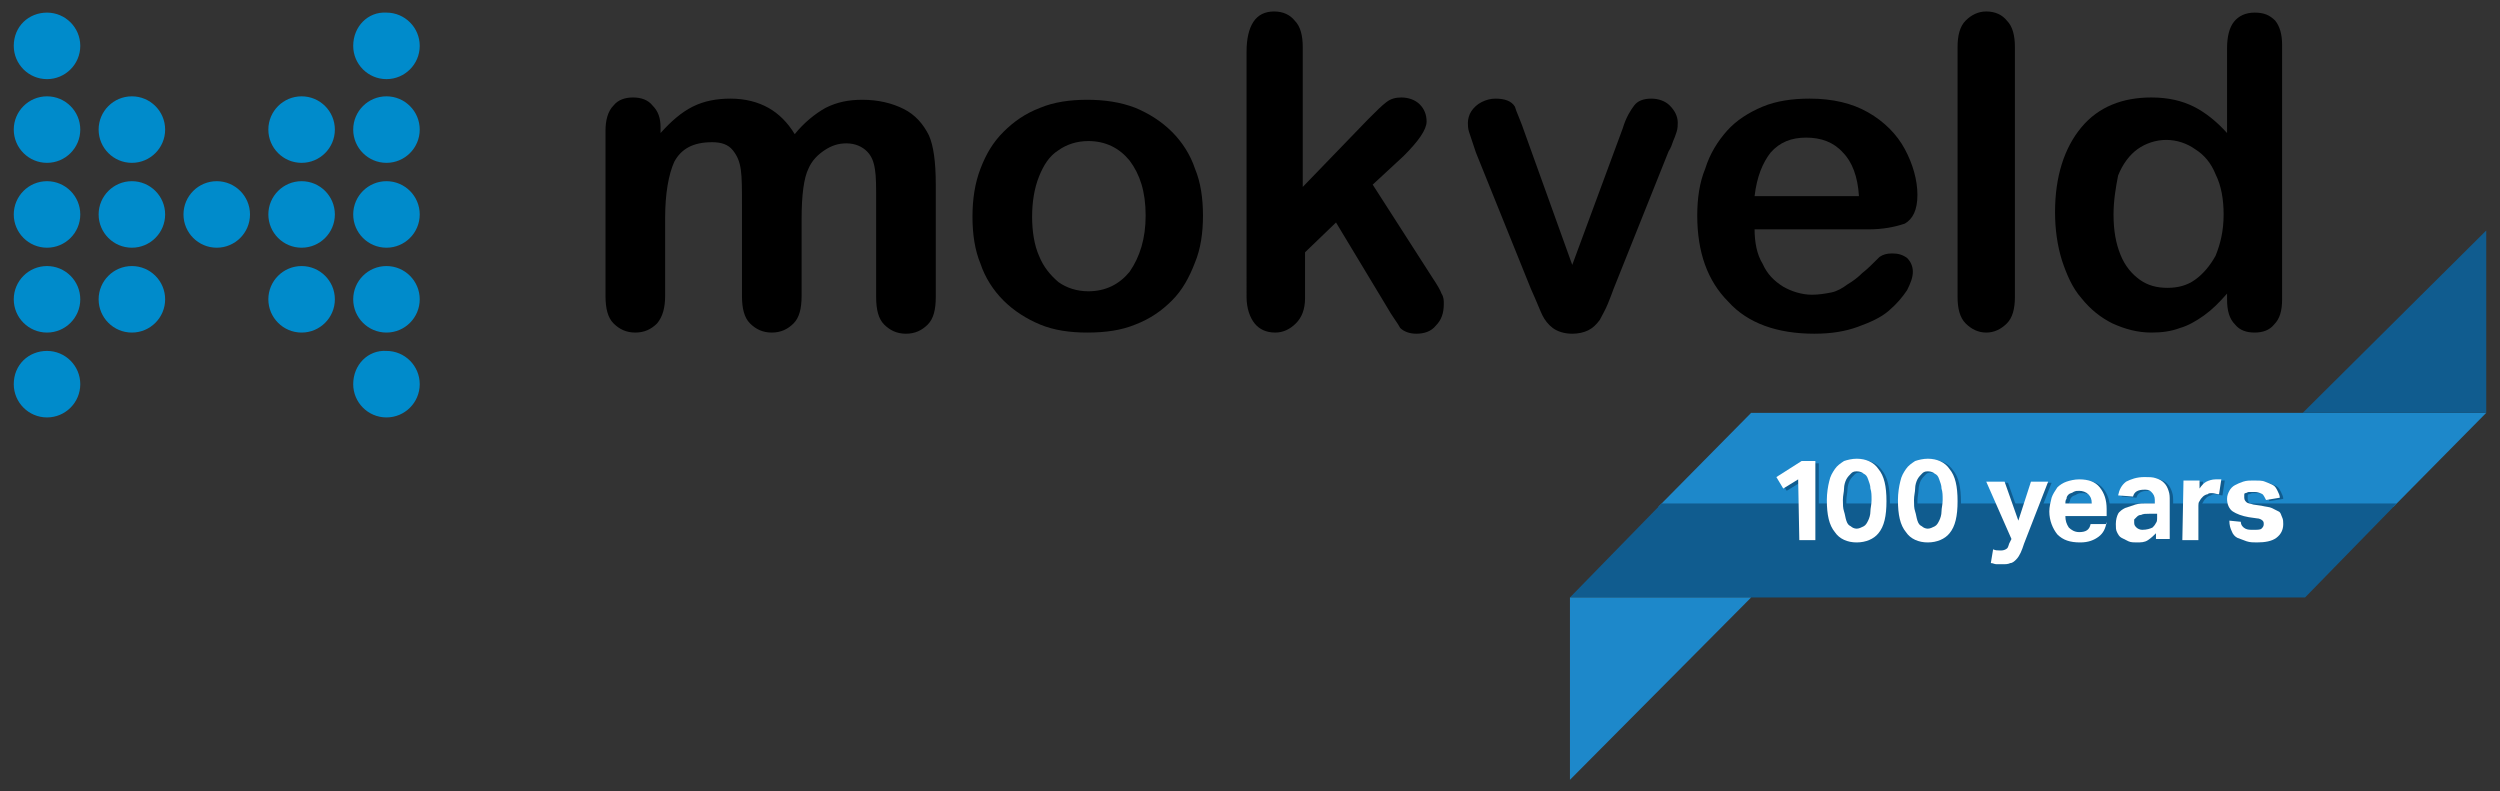 <svg xmlns="http://www.w3.org/2000/svg" viewBox="0 0 218 69" width="218px" height="69px">
	<rect x="0" y="0" width="218" height="69" fill="#333333" stroke="none"/>
	<g id="logo" fill="#000000">
		<g>
			<path d="M69.9,19.1v6.7c0,1.1-0.2,1.9-0.7,2.4S68.1,29,67.3,29s-1.4-0.3-1.9-0.8s-0.7-1.3-0.7-2.4v-8c0-1.3,0-2.3-0.1-3
				s-0.3-1.2-0.7-1.7c-0.4-0.5-1-0.7-1.8-0.7c-1.7,0-2.7,0.6-3.3,1.7C58.3,15.2,58,16.9,58,19v6.8c0,1-0.2,1.8-0.7,2.4
				c-0.5,0.5-1.1,0.8-1.9,0.8c-0.8,0-1.4-0.3-1.9-0.8s-0.7-1.3-0.7-2.4V11.4c0-0.9,0.2-1.7,0.7-2.2c0.4-0.5,1-0.7,1.7-0.7
				s1.3,0.2,1.7,0.7c0.5,0.5,0.7,1.1,0.7,1.9v0.5c0.9-1,1.8-1.8,2.8-2.3s2.1-0.7,3.3-0.7c1.3,0,2.4,0.3,3.3,0.8s1.7,1.3,2.3,2.3
				c0.8-1,1.8-1.8,2.7-2.3c1-0.5,2-0.7,3.2-0.7c1.4,0,2.6,0.3,3.6,0.8s1.7,1.3,2.2,2.3c0.4,0.9,0.6,2.3,0.6,4.3v9.8
				c0,1.1-0.2,1.9-0.7,2.4s-1.1,0.8-1.9,0.8s-1.4-0.3-1.9-0.8s-0.7-1.3-0.7-2.4v-8.5c0-1.1,0-2-0.1-2.6c-0.1-0.7-0.3-1.2-0.7-1.6
				c-0.4-0.4-1-0.7-1.8-0.7c-0.7,0-1.3,0.2-1.9,0.6c-0.6,0.4-1.1,0.9-1.4,1.6C70.1,15.5,69.9,17,69.9,19.1"/>
			<path d="M104.9,18.8c0,1.5-0.2,2.9-0.7,4.1c-0.5,1.3-1.1,2.4-2,3.3s-1.9,1.6-3.2,2.1c-1.2,0.5-2.6,0.7-4.2,0.7
				c-1.5,0-2.9-0.2-4.1-0.7s-2.3-1.2-3.2-2.1c-0.9-0.9-1.6-2-2-3.2c-0.5-1.2-0.7-2.6-0.7-4.1s0.2-2.9,0.7-4.2s1.1-2.3,2-3.2
				s1.9-1.6,3.2-2.1c1.2-0.5,2.6-0.7,4.1-0.7s2.9,0.2,4.2,0.7c1.2,0.5,2.3,1.2,3.2,2.1c0.9,0.9,1.6,2,2,3.2
				C104.7,15.9,104.9,17.3,104.9,18.8 M99.9,18.8c0-2.1-0.5-3.6-1.4-4.8c-0.9-1.1-2.1-1.7-3.6-1.7c-1,0-1.9,0.3-2.6,0.8
				c-0.8,0.5-1.3,1.3-1.7,2.3c-0.4,1-0.6,2.2-0.6,3.5s0.2,2.5,0.6,3.4c0.4,1,1,1.7,1.7,2.3c0.7,0.5,1.6,0.8,2.6,0.8
				c1.5,0,2.7-0.6,3.6-1.7C99.4,22.4,99.9,20.8,99.9,18.8"/>
			<path d="M120.9,26.7l-4.4-7.3l-2.7,2.6v4c0,1-0.3,1.7-0.8,2.2s-1.1,0.8-1.8,0.8c-0.8,0-1.4-0.3-1.8-0.8s-0.7-1.3-0.7-2.3V4.5
				c0-1.1,0.2-2,0.6-2.6s1-0.9,1.8-0.9s1.4,0.3,1.8,0.8c0.5,0.5,0.7,1.3,0.7,2.3v12.2l5.7-5.9c0.7-0.7,1.2-1.2,1.6-1.5
				s0.8-0.4,1.3-0.4c0.6,0,1.2,0.2,1.6,0.6c0.4,0.4,0.6,0.9,0.6,1.5c0,0.7-0.7,1.7-2,3l-2.7,2.5l5.2,8.1c0.4,0.6,0.7,1.1,0.8,1.4
				c0.2,0.3,0.2,0.6,0.2,0.9c0,0.8-0.2,1.4-0.7,1.9c-0.4,0.5-1,0.7-1.7,0.7c-0.6,0-1.1-0.2-1.4-0.5C121.9,28.2,121.4,27.6,120.9,26.7
				"/>
			<path d="M133,11.7l4.1,11.4l4.4-11.9c0.3-1,0.7-1.6,1-2s0.8-0.6,1.5-0.6c0.6,0,1.2,0.2,1.6,0.6c0.4,0.4,0.7,0.9,0.7,1.5
				c0,0.2,0,0.5-0.1,0.8s-0.2,0.6-0.3,0.8c-0.1,0.3-0.2,0.6-0.4,0.9l-4.8,12c-0.1,0.3-0.3,0.8-0.5,1.3s-0.5,1-0.7,1.4
				c-0.3,0.4-0.6,0.7-1,0.9c-0.4,0.2-0.9,0.3-1.4,0.3c-0.7,0-1.3-0.2-1.7-0.5s-0.7-0.7-0.9-1.1s-0.5-1.2-1-2.3l-4.8-11.9
				c-0.1-0.3-0.2-0.6-0.3-0.9c-0.1-0.3-0.2-0.6-0.3-0.9c-0.1-0.3-0.1-0.6-0.1-0.8c0-0.3,0.1-0.7,0.3-1s0.5-0.6,0.9-0.8
				s0.8-0.3,1.2-0.3c0.8,0,1.4,0.2,1.7,0.7C132.2,9.7,132.6,10.5,133,11.7"/>
			<path d="M162.9,20H153c0,1.1,0.2,2.2,0.7,3c0.4,0.9,1,1.5,1.8,2c0.7,0.4,1.6,0.7,2.5,0.7c0.6,0,1.2-0.1,1.7-0.2s1-0.4,1.4-0.7
				c0.5-0.3,0.9-0.6,1.3-1c0.4-0.3,0.9-0.8,1.5-1.4c0.3-0.2,0.6-0.3,1.1-0.3s0.9,0.1,1.3,0.4c0.3,0.3,0.5,0.7,0.5,1.2s-0.2,1-0.5,1.6
				c-0.4,0.6-0.9,1.2-1.6,1.8c-0.7,0.6-1.6,1-2.7,1.4c-1.1,0.4-2.3,0.6-3.8,0.6c-3.2,0-5.8-0.9-7.5-2.8c-1.8-1.8-2.7-4.3-2.7-7.5
				c0-1.5,0.2-2.9,0.7-4.1c0.4-1.3,1.1-2.4,1.9-3.3c0.8-0.9,1.9-1.6,3.1-2.1c1.2-0.5,2.6-0.7,4.1-0.7c2,0,3.7,0.4,5.1,1.2
				c1.4,0.8,2.5,1.9,3.2,3.2s1.1,2.7,1.1,4s-0.4,2.1-1.1,2.5C165.2,19.8,164.2,20,162.9,20 M153,17.1h9.1c-0.1-1.7-0.6-3-1.4-3.8
				c-0.8-0.9-1.9-1.3-3.2-1.3s-2.3,0.4-3.1,1.3C153.7,14.2,153.2,15.4,153,17.1"/>
			<path d="M170.7,25.9V4.1c0-1,0.2-1.8,0.7-2.3s1.1-0.8,1.8-0.8c0.8,0,1.4,0.3,1.8,0.8c0.5,0.5,0.7,1.3,0.7,2.3v21.8
				c0,1-0.2,1.8-0.7,2.3s-1.1,0.8-1.8,0.8s-1.3-0.3-1.8-0.8C170.9,27.7,170.7,26.9,170.7,25.9"/>
			<path d="M194.2,26.1v-0.5c-0.7,0.8-1.3,1.4-2,1.9s-1.4,0.9-2.1,1.1c-0.8,0.3-1.6,0.4-2.5,0.4c-1.2,0-2.3-0.3-3.4-0.8
				c-1-0.5-1.9-1.2-2.7-2.2c-0.8-0.9-1.3-2.1-1.7-3.3c-0.4-1.3-0.6-2.7-0.6-4.2c0-3.1,0.8-5.6,2.3-7.4s3.6-2.6,6.1-2.6
				c1.5,0,2.7,0.3,3.7,0.8s2,1.3,2.9,2.3V4.2c0-1,0.2-1.8,0.6-2.3c0.4-0.5,1-0.8,1.8-0.8s1.3,0.2,1.8,0.7c0.4,0.5,0.6,1.2,0.6,2.1
				v22.2c0,1-0.2,1.7-0.7,2.2c-0.4,0.5-1,0.7-1.7,0.7s-1.3-0.2-1.7-0.7C194.4,27.8,194.2,27.1,194.2,26.1 M184.3,18.7
				c0,1.4,0.2,2.5,0.6,3.5c0.4,1,1,1.7,1.7,2.2s1.5,0.7,2.4,0.7s1.7-0.2,2.4-0.7s1.3-1.2,1.8-2.1c0.4-1,0.7-2.1,0.7-3.6
				c0-1.3-0.2-2.5-0.7-3.5c-0.4-1-1-1.7-1.8-2.2c-0.7-0.5-1.6-0.8-2.5-0.8s-1.8,0.3-2.5,0.8s-1.3,1.3-1.7,2.3
				C184.5,16.3,184.3,17.5,184.3,18.7"/>
			<g fill="#008bcb">
				<path d="M1.2,11.3c0,1.6,1.3,2.9,2.9,2.9S7,12.9,7,11.3S5.7,8.4,4.1,8.4S1.2,9.7,1.2,11.3"/>
				<path d="M1.2,4c0,1.6,1.3,2.9,2.9,2.9S7,5.6,7,4S5.7,1.1,4.1,1.1S1.2,2.3,1.2,4"/>
				<path d="M1.2,18.7c0,1.6,1.3,2.9,2.9,2.9S7,20.3,7,18.7s-1.3-2.9-2.9-2.9S1.2,17.1,1.2,18.7"/>
				<path d="M1.2,26.1c0,1.6,1.3,2.9,2.9,2.9S7,27.7,7,26.1s-1.3-2.9-2.9-2.9S1.2,24.5,1.2,26.1"/>
				<path d="M1.2,33.5c0,1.6,1.3,2.9,2.9,2.9S7,35.1,7,33.5c0-1.6-1.3-2.9-2.9-2.9S1.2,31.8,1.2,33.5"/>
				<path d="M8.6,11.3c0,1.6,1.3,2.9,2.9,2.9s2.9-1.3,2.9-2.9s-1.3-2.9-2.9-2.9S8.6,9.7,8.6,11.3"/>
				<path d="M8.6,26.1c0,1.6,1.3,2.9,2.9,2.9s2.9-1.3,2.9-2.9s-1.3-2.9-2.9-2.9S8.6,24.5,8.6,26.1"/>
				<path d="M8.6,18.7c0,1.6,1.3,2.9,2.9,2.9s2.9-1.3,2.9-2.9s-1.3-2.9-2.9-2.9S8.6,17.1,8.6,18.7"/>
				<path d="M16,18.7c0,1.6,1.3,2.9,2.9,2.9s2.9-1.3,2.9-2.9s-1.3-2.9-2.9-2.9S16,17.1,16,18.7"/>
				<path d="M23.4,11.3c0,1.6,1.3,2.9,2.9,2.9s2.9-1.3,2.9-2.9s-1.3-2.9-2.9-2.9S23.4,9.7,23.4,11.3"/>
				<path d="M23.4,26.1c0,1.6,1.3,2.9,2.9,2.9s2.9-1.3,2.9-2.9s-1.3-2.9-2.9-2.9S23.4,24.5,23.4,26.1"/>
				<path d="M23.4,18.7c0,1.6,1.3,2.9,2.9,2.9s2.9-1.3,2.9-2.9s-1.3-2.9-2.9-2.9S23.4,17.1,23.4,18.7"/>
				<path d="M30.8,11.3c0,1.6,1.3,2.9,2.9,2.9s2.9-1.3,2.9-2.9s-1.3-2.9-2.9-2.9C32.1,8.4,30.8,9.7,30.8,11.3"/>
				<path d="M30.8,26.1c0,1.6,1.3,2.9,2.9,2.9s2.9-1.3,2.9-2.9s-1.3-2.9-2.9-2.9S30.8,24.5,30.8,26.1"/>
				<path d="M30.8,4c0,1.6,1.3,2.9,2.9,2.9s2.9-1.3,2.9-2.9s-1.3-2.9-2.9-2.9C32.1,1,30.8,2.3,30.8,4"/>
				<path d="M30.8,18.7c0,1.6,1.3,2.9,2.9,2.9s2.9-1.3,2.9-2.9s-1.3-2.9-2.9-2.9C32.1,15.8,30.8,17.1,30.8,18.7"/>
				<path d="M30.8,33.5c0,1.6,1.3,2.9,2.9,2.9s2.9-1.3,2.9-2.9c0-1.6-1.3-2.9-2.9-2.9C32.1,30.5,30.8,31.8,30.8,33.5"/>
			</g>
		</g>
	</g>
	<g id="object">
		<polygon fill="#1d88ca" points="208.7,44.2 144.6,44.2 152.7,36 216.8,36 	"/>
		<polygon fill="#105c8f" points="201,52.1 136.9,52.1 144.9,43.9 209,43.9 	"/>
		<polygon fill="#1d88ca" points="136.9,68 136.9,52.1 152.7,52.1 	"/>
		<polygon fill="#105c8f" points="200.8,36 216.8,36 216.8,20.1 	"/>
	</g>
	<g id="_x31_00_years_blue" fill="#105c8f">
		<path d="M157.1,42l-1.3,0.8l-0.6-1l2.2-1.4h1.2v6.9h-1.4L157.1,42L157.1,42z"/>
		<path d="M162.2,47.4c-0.8,0-1.5-0.3-1.9-0.9c-0.5-0.6-0.7-1.5-0.7-2.8c0-0.6,0.1-1.2,0.2-1.6c0.1-0.5,0.3-0.8,0.5-1.1
			s0.5-0.5,0.8-0.7c0.3-0.1,0.7-0.2,1.1-0.2c0.8,0,1.5,0.3,1.9,0.9c0.5,0.6,0.7,1.5,0.7,2.8s-0.2,2.2-0.7,2.8
			C163.7,47.1,163,47.4,162.2,47.4z M162.2,46.2c0.2,0,0.4-0.1,0.6-0.2c0.2-0.1,0.3-0.3,0.4-0.5s0.2-0.5,0.2-0.8s0.1-0.6,0.1-1
			s0-0.7-0.1-1c0-0.3-0.1-0.5-0.2-0.8s-0.2-0.4-0.4-0.5c-0.1-0.1-0.3-0.2-0.6-0.2s-0.4,0.1-0.5,0.2c-0.1,0.1-0.3,0.3-0.4,0.5
			s-0.2,0.5-0.2,0.8s-0.1,0.6-0.1,1s0,0.7,0.1,1s0.1,0.5,0.2,0.8s0.2,0.4,0.4,0.5C161.8,46.2,162,46.2,162.2,46.2z"/>
		<path d="M168.4,47.4c-0.8,0-1.5-0.3-1.9-0.9c-0.5-0.6-0.7-1.5-0.7-2.8c0-0.6,0.1-1.2,0.2-1.6c0.1-0.5,0.3-0.8,0.5-1.1
			s0.5-0.5,0.8-0.7c0.3-0.1,0.7-0.2,1.1-0.2c0.8,0,1.5,0.3,1.9,0.9c0.5,0.6,0.7,1.5,0.7,2.8s-0.2,2.2-0.7,2.8
			C169.9,47.1,169.2,47.4,168.4,47.4z M168.4,46.2c0.2,0,0.4-0.1,0.6-0.2c0.2-0.1,0.3-0.3,0.4-0.5s0.2-0.5,0.2-0.8s0.1-0.6,0.1-1
			s0-0.7-0.1-1c0-0.3-0.1-0.5-0.2-0.8s-0.2-0.4-0.4-0.5c-0.1-0.1-0.3-0.2-0.6-0.2s-0.4,0.1-0.5,0.2c-0.1,0.1-0.3,0.3-0.4,0.5
			s-0.2,0.5-0.2,0.8s-0.1,0.6-0.1,1s0,0.7,0.1,1s0.1,0.5,0.2,0.8s0.2,0.4,0.4,0.5C168,46.2,168.2,46.2,168.4,46.2z"/>
		<path d="M174.1,48c0.2,0.1,0.4,0.1,0.6,0.1c0.2,0,0.3,0,0.5-0.1s0.2-0.2,0.3-0.5l0.2-0.4l-2.2-5h1.6l1.2,3.4l1.1-3.4
			h1.5l-2.1,5.4c-0.1,0.3-0.2,0.6-0.3,0.8s-0.2,0.4-0.4,0.6c-0.1,0.1-0.3,0.3-0.5,0.3c-0.2,0.1-0.4,0.1-0.7,0.1c-0.2,0-0.3,0-0.5,0
			s-0.3-0.1-0.5-0.1L174.1,48z"/>
		<path d="M184,45.6c-0.1,0.6-0.3,1-0.7,1.3s-0.9,0.5-1.6,0.5c-0.9,0-1.5-0.2-2-0.7c-0.4-0.5-0.7-1.2-0.7-2
			c0-0.4,0.1-0.8,0.2-1.2c0.1-0.3,0.3-0.6,0.5-0.9c0.2-0.2,0.5-0.4,0.8-0.5s0.7-0.2,1.1-0.2c0.8,0,1.4,0.2,1.8,0.7s0.6,1.1,0.6,1.9
			V45h-3.6c0,0.4,0.1,0.7,0.3,1c0.2,0.2,0.5,0.4,0.9,0.4c0.6,0,0.9-0.2,1-0.7h1.4V45.6z M182.7,44.1c0-0.4-0.1-0.6-0.3-0.8
			s-0.5-0.3-0.8-0.3c-0.2,0-0.3,0-0.5,0.1c-0.1,0.1-0.3,0.1-0.4,0.2s-0.2,0.2-0.2,0.4c-0.1,0.1-0.1,0.3-0.1,0.4
			C180.4,44.1,182.7,44.1,182.7,44.1z"/>
		<path d="M188.3,46.6c-0.2,0.2-0.4,0.4-0.7,0.6s-0.6,0.2-1,0.2c-0.2,0-0.5,0-0.7-0.1s-0.4-0.2-0.6-0.3
			c-0.2-0.1-0.3-0.3-0.4-0.5c-0.1-0.2-0.1-0.4-0.1-0.7c0-0.4,0.1-0.7,0.2-0.9s0.4-0.4,0.6-0.5c0.3-0.1,0.6-0.2,0.9-0.3
			c0.3-0.1,0.7-0.1,1-0.1h0.7v-0.3c0-0.3-0.1-0.5-0.3-0.7s-0.4-0.2-0.6-0.2c-0.6,0-0.9,0.2-1,0.6l-1.3-0.1c0.1-0.5,0.3-0.9,0.7-1.2
			c0.4-0.2,0.9-0.4,1.6-0.4c0.4,0,0.7,0,1,0.1s0.5,0.2,0.7,0.4s0.3,0.4,0.4,0.7c0.1,0.3,0.1,0.5,0.1,0.9v3.3h-1.3v-0.5H188.3z
			 M188.3,44.9h-0.6c-0.3,0-0.5,0-0.7,0.1c-0.2,0-0.3,0.1-0.4,0.2s-0.2,0.2-0.2,0.2c0,0.1,0,0.2,0,0.3c0,0.2,0.1,0.3,0.2,0.4
			s0.3,0.2,0.5,0.2c0.4,0,0.7-0.1,0.9-0.2c0.1-0.1,0.2-0.2,0.3-0.4c0.1-0.1,0.1-0.3,0.1-0.5v-0.3H188.3z"/>
		<path d="M190.7,42h1.4v0.7c0.2-0.3,0.4-0.5,0.6-0.6c0.2-0.1,0.5-0.2,0.8-0.2c0.1,0,0.2,0,0.3,0s0.2,0,0.2,0l-0.2,1.3
			c-0.2,0-0.4-0.1-0.6-0.1c-0.2,0-0.3,0-0.4,0.1c-0.1,0-0.3,0.1-0.4,0.2c-0.1,0.1-0.2,0.2-0.3,0.4c-0.1,0.1-0.1,0.3-0.1,0.4v3h-1.4
			L190.7,42L190.7,42z"/>
		<path d="M195.7,45.6c0,0.3,0.2,0.5,0.4,0.6s0.4,0.1,0.7,0.1s0.6,0,0.7-0.1c0.1-0.1,0.2-0.2,0.2-0.4
			c0-0.1,0-0.2-0.1-0.3s-0.3-0.2-0.5-0.2l-0.7-0.1c-0.6-0.1-1.1-0.3-1.4-0.5c-0.3-0.2-0.5-0.6-0.5-1.1c0-0.3,0.1-0.5,0.2-0.7
			c0.1-0.2,0.3-0.4,0.5-0.5s0.4-0.2,0.7-0.3s0.6-0.1,0.9-0.1c0.4,0,0.8,0,1,0.1c0.3,0.1,0.5,0.2,0.7,0.3s0.3,0.3,0.4,0.5
			c0.1,0.2,0.2,0.4,0.2,0.6l-1.2,0.2c-0.1-0.2-0.2-0.4-0.3-0.5c-0.2-0.1-0.4-0.2-0.7-0.2c-0.2,0-0.3,0-0.5,0c-0.1,0-0.2,0.1-0.3,0.1
			s-0.1,0.1-0.1,0.2c0,0.1,0,0.1,0,0.2c0,0.2,0.1,0.3,0.2,0.4c0.1,0.1,0.3,0.1,0.6,0.2l0.7,0.1c0.4,0.1,0.7,0.1,0.9,0.2
			c0.2,0.1,0.4,0.2,0.6,0.3s0.2,0.3,0.3,0.5s0.1,0.4,0.1,0.6c0,0.5-0.2,0.9-0.6,1.2s-1,0.4-1.7,0.4c-0.3,0-0.6,0-0.9-0.1
			c-0.3-0.1-0.5-0.2-0.8-0.3c-0.2-0.1-0.4-0.3-0.5-0.6c-0.1-0.2-0.2-0.5-0.2-0.9L195.7,45.6L195.7,45.6z"/>
	</g>
	<g id="_x31_00_years_white" fill="#ffffff">
		<path d="M156.8,41.8l-1.3,0.8l-0.6-1l2.2-1.4h1.2v6.9h-1.4L156.8,41.8L156.8,41.8z"/>
		<path d="M161.9,47.3c-0.8,0-1.5-0.3-1.9-0.9c-0.5-0.6-0.7-1.5-0.7-2.8c0-0.6,0.1-1.2,0.2-1.6c0.1-0.5,0.3-0.8,0.5-1.1
			s0.5-0.5,0.8-0.7c0.3-0.1,0.7-0.2,1.1-0.2c0.8,0,1.5,0.3,1.9,0.9c0.5,0.6,0.7,1.5,0.7,2.8s-0.2,2.2-0.7,2.8
			C163.4,47,162.7,47.3,161.9,47.3z M161.9,46.1c0.2,0,0.4-0.1,0.6-0.2c0.2-0.1,0.3-0.3,0.4-0.5s0.2-0.5,0.2-0.8s0.1-0.6,0.1-1
			s0-0.7-0.1-1c0-0.3-0.1-0.5-0.2-0.8s-0.2-0.4-0.4-0.5c-0.1-0.1-0.3-0.2-0.6-0.2s-0.4,0.1-0.5,0.2c-0.1,0.1-0.3,0.3-0.4,0.5
			s-0.2,0.5-0.2,0.8s-0.1,0.6-0.1,1s0,0.7,0.1,1s0.1,0.5,0.2,0.8s0.2,0.4,0.4,0.5C161.5,46,161.7,46.1,161.9,46.1z"/>
		<path d="M168.1,47.3c-0.8,0-1.5-0.3-1.9-0.9c-0.5-0.6-0.7-1.5-0.7-2.8c0-0.6,0.1-1.2,0.2-1.6c0.1-0.5,0.3-0.8,0.5-1.1
			s0.5-0.5,0.8-0.7c0.3-0.1,0.7-0.2,1.1-0.2c0.8,0,1.5,0.3,1.9,0.9c0.5,0.6,0.7,1.5,0.7,2.8s-0.2,2.2-0.7,2.8
			C169.6,47,168.9,47.3,168.1,47.3z M168.1,46.1c0.2,0,0.4-0.1,0.6-0.2c0.2-0.1,0.3-0.3,0.4-0.5s0.2-0.5,0.2-0.8s0.1-0.6,0.1-1
			s0-0.7-0.1-1c0-0.3-0.1-0.5-0.2-0.8s-0.2-0.4-0.4-0.5c-0.1-0.1-0.3-0.2-0.6-0.2s-0.4,0.1-0.5,0.2c-0.1,0.1-0.3,0.3-0.4,0.5
			s-0.2,0.5-0.2,0.8s-0.1,0.6-0.1,1s0,0.7,0.1,1s0.1,0.5,0.2,0.8s0.2,0.4,0.4,0.5C167.7,46,167.9,46.1,168.1,46.1z"/>
		<path d="M173.8,47.9c0.2,0.1,0.4,0.1,0.6,0.1c0.2,0,0.3,0,0.5-0.1s0.2-0.2,0.3-0.5l0.2-0.4l-2.2-5h1.6l1.2,3.4l1.1-3.4
			h1.5l-2.1,5.4c-0.1,0.3-0.2,0.6-0.3,0.8s-0.2,0.4-0.4,0.6c-0.1,0.1-0.3,0.3-0.5,0.3c-0.2,0.1-0.4,0.1-0.7,0.1c-0.2,0-0.3,0-0.5,0
			s-0.3-0.1-0.5-0.1L173.8,47.9z"/>
		<path d="M183.7,45.5c-0.1,0.6-0.3,1-0.7,1.3s-0.9,0.5-1.6,0.5c-0.9,0-1.5-0.2-2-0.7c-0.4-0.5-0.7-1.2-0.7-2
			c0-0.4,0.1-0.8,0.2-1.2c0.1-0.3,0.3-0.6,0.5-0.9c0.2-0.2,0.5-0.4,0.8-0.5s0.7-0.2,1.1-0.2c0.8,0,1.4,0.2,1.8,0.7s0.6,1.1,0.6,1.9
			V45h-3.6c0,0.4,0.1,0.7,0.3,1c0.2,0.2,0.5,0.4,0.9,0.4c0.6,0,0.9-0.2,1-0.7h1.4V45.5z M182.4,43.9c0-0.4-0.1-0.6-0.3-0.8
			s-0.5-0.3-0.8-0.3c-0.2,0-0.3,0-0.5,0.1c-0.1,0.1-0.3,0.1-0.4,0.2s-0.2,0.2-0.2,0.4c-0.1,0.1-0.1,0.3-0.1,0.4
			C180.1,43.9,182.4,43.9,182.4,43.9z"/>
		<path d="M188,46.5c-0.2,0.2-0.4,0.4-0.7,0.6s-0.6,0.2-1,0.2c-0.2,0-0.5,0-0.7-0.1s-0.4-0.2-0.6-0.3
			c-0.2-0.1-0.3-0.3-0.4-0.5c-0.1-0.2-0.1-0.4-0.1-0.7c0-0.4,0.1-0.7,0.2-0.9s0.4-0.4,0.6-0.5c0.3-0.1,0.6-0.2,0.9-0.3
			c0.3-0.1,0.7-0.1,1-0.1h0.7v-0.3c0-0.3-0.1-0.5-0.3-0.7s-0.4-0.2-0.6-0.2c-0.6,0-0.9,0.2-1,0.6l-1.3-0.1c0.1-0.5,0.3-0.9,0.7-1.2
			c0.4-0.2,0.9-0.4,1.6-0.4c0.4,0,0.7,0,1,0.1s0.5,0.2,0.7,0.4s0.3,0.4,0.4,0.7c0.1,0.3,0.1,0.5,0.1,0.9V47H188V46.5z M188,44.8h-0.6
			c-0.3,0-0.5,0-0.7,0.1c-0.2,0-0.3,0.1-0.4,0.2s-0.2,0.2-0.2,0.2c0,0.1,0,0.2,0,0.3c0,0.2,0.1,0.3,0.2,0.4s0.3,0.2,0.5,0.2
			c0.4,0,0.7-0.1,0.9-0.2c0.1-0.1,0.2-0.2,0.3-0.4c0.1-0.1,0.1-0.3,0.1-0.5v-0.3H188z"/>
		<path d="M190.4,41.9h1.4v0.7c0.2-0.3,0.4-0.5,0.6-0.6c0.2-0.1,0.5-0.2,0.8-0.2c0.1,0,0.2,0,0.3,0s0.2,0,0.2,0l-0.2,1.3
			c-0.2,0-0.4-0.1-0.6-0.1c-0.2,0-0.3,0-0.4,0.1c-0.1,0-0.3,0.1-0.4,0.2c-0.1,0.1-0.2,0.2-0.3,0.4c-0.1,0.1-0.1,0.3-0.1,0.4v3h-1.4
			L190.4,41.9L190.4,41.9z"/>
		<path d="M195.4,45.5c0,0.3,0.2,0.5,0.4,0.6s0.4,0.1,0.7,0.1s0.6,0,0.7-0.1c0.1-0.1,0.2-0.2,0.2-0.4
			c0-0.1,0-0.2-0.1-0.3s-0.3-0.2-0.5-0.2l-0.7-0.1c-0.6-0.1-1.1-0.3-1.4-0.5c-0.3-0.2-0.5-0.6-0.5-1.1c0-0.3,0.1-0.5,0.2-0.7
			c0.1-0.2,0.3-0.4,0.5-0.5s0.4-0.2,0.7-0.3s0.6-0.1,0.9-0.1c0.4,0,0.8,0,1,0.1c0.3,0.1,0.5,0.2,0.7,0.3s0.3,0.3,0.4,0.5
			c0.1,0.2,0.2,0.4,0.2,0.6l-1.2,0.2c-0.1-0.2-0.2-0.4-0.3-0.5c-0.2-0.1-0.4-0.2-0.7-0.2c-0.2,0-0.3,0-0.5,0c-0.1,0-0.2,0.1-0.3,0.1
			s-0.1,0.1-0.1,0.2c0,0.1,0,0.1,0,0.2c0,0.2,0.1,0.3,0.2,0.4c0.1,0.1,0.3,0.1,0.6,0.2l0.7,0.1c0.4,0.1,0.7,0.1,0.9,0.2
			c0.2,0.1,0.4,0.2,0.6,0.3s0.2,0.3,0.3,0.5s0.1,0.4,0.1,0.6c0,0.5-0.2,0.9-0.6,1.2s-1,0.4-1.7,0.4c-0.3,0-0.6,0-0.9-0.1
			c-0.3-0.1-0.5-0.2-0.8-0.3c-0.2-0.1-0.4-0.3-0.5-0.6c-0.1-0.2-0.2-0.5-0.2-0.9L195.4,45.5L195.4,45.5z"/>
	</g>
</svg>
